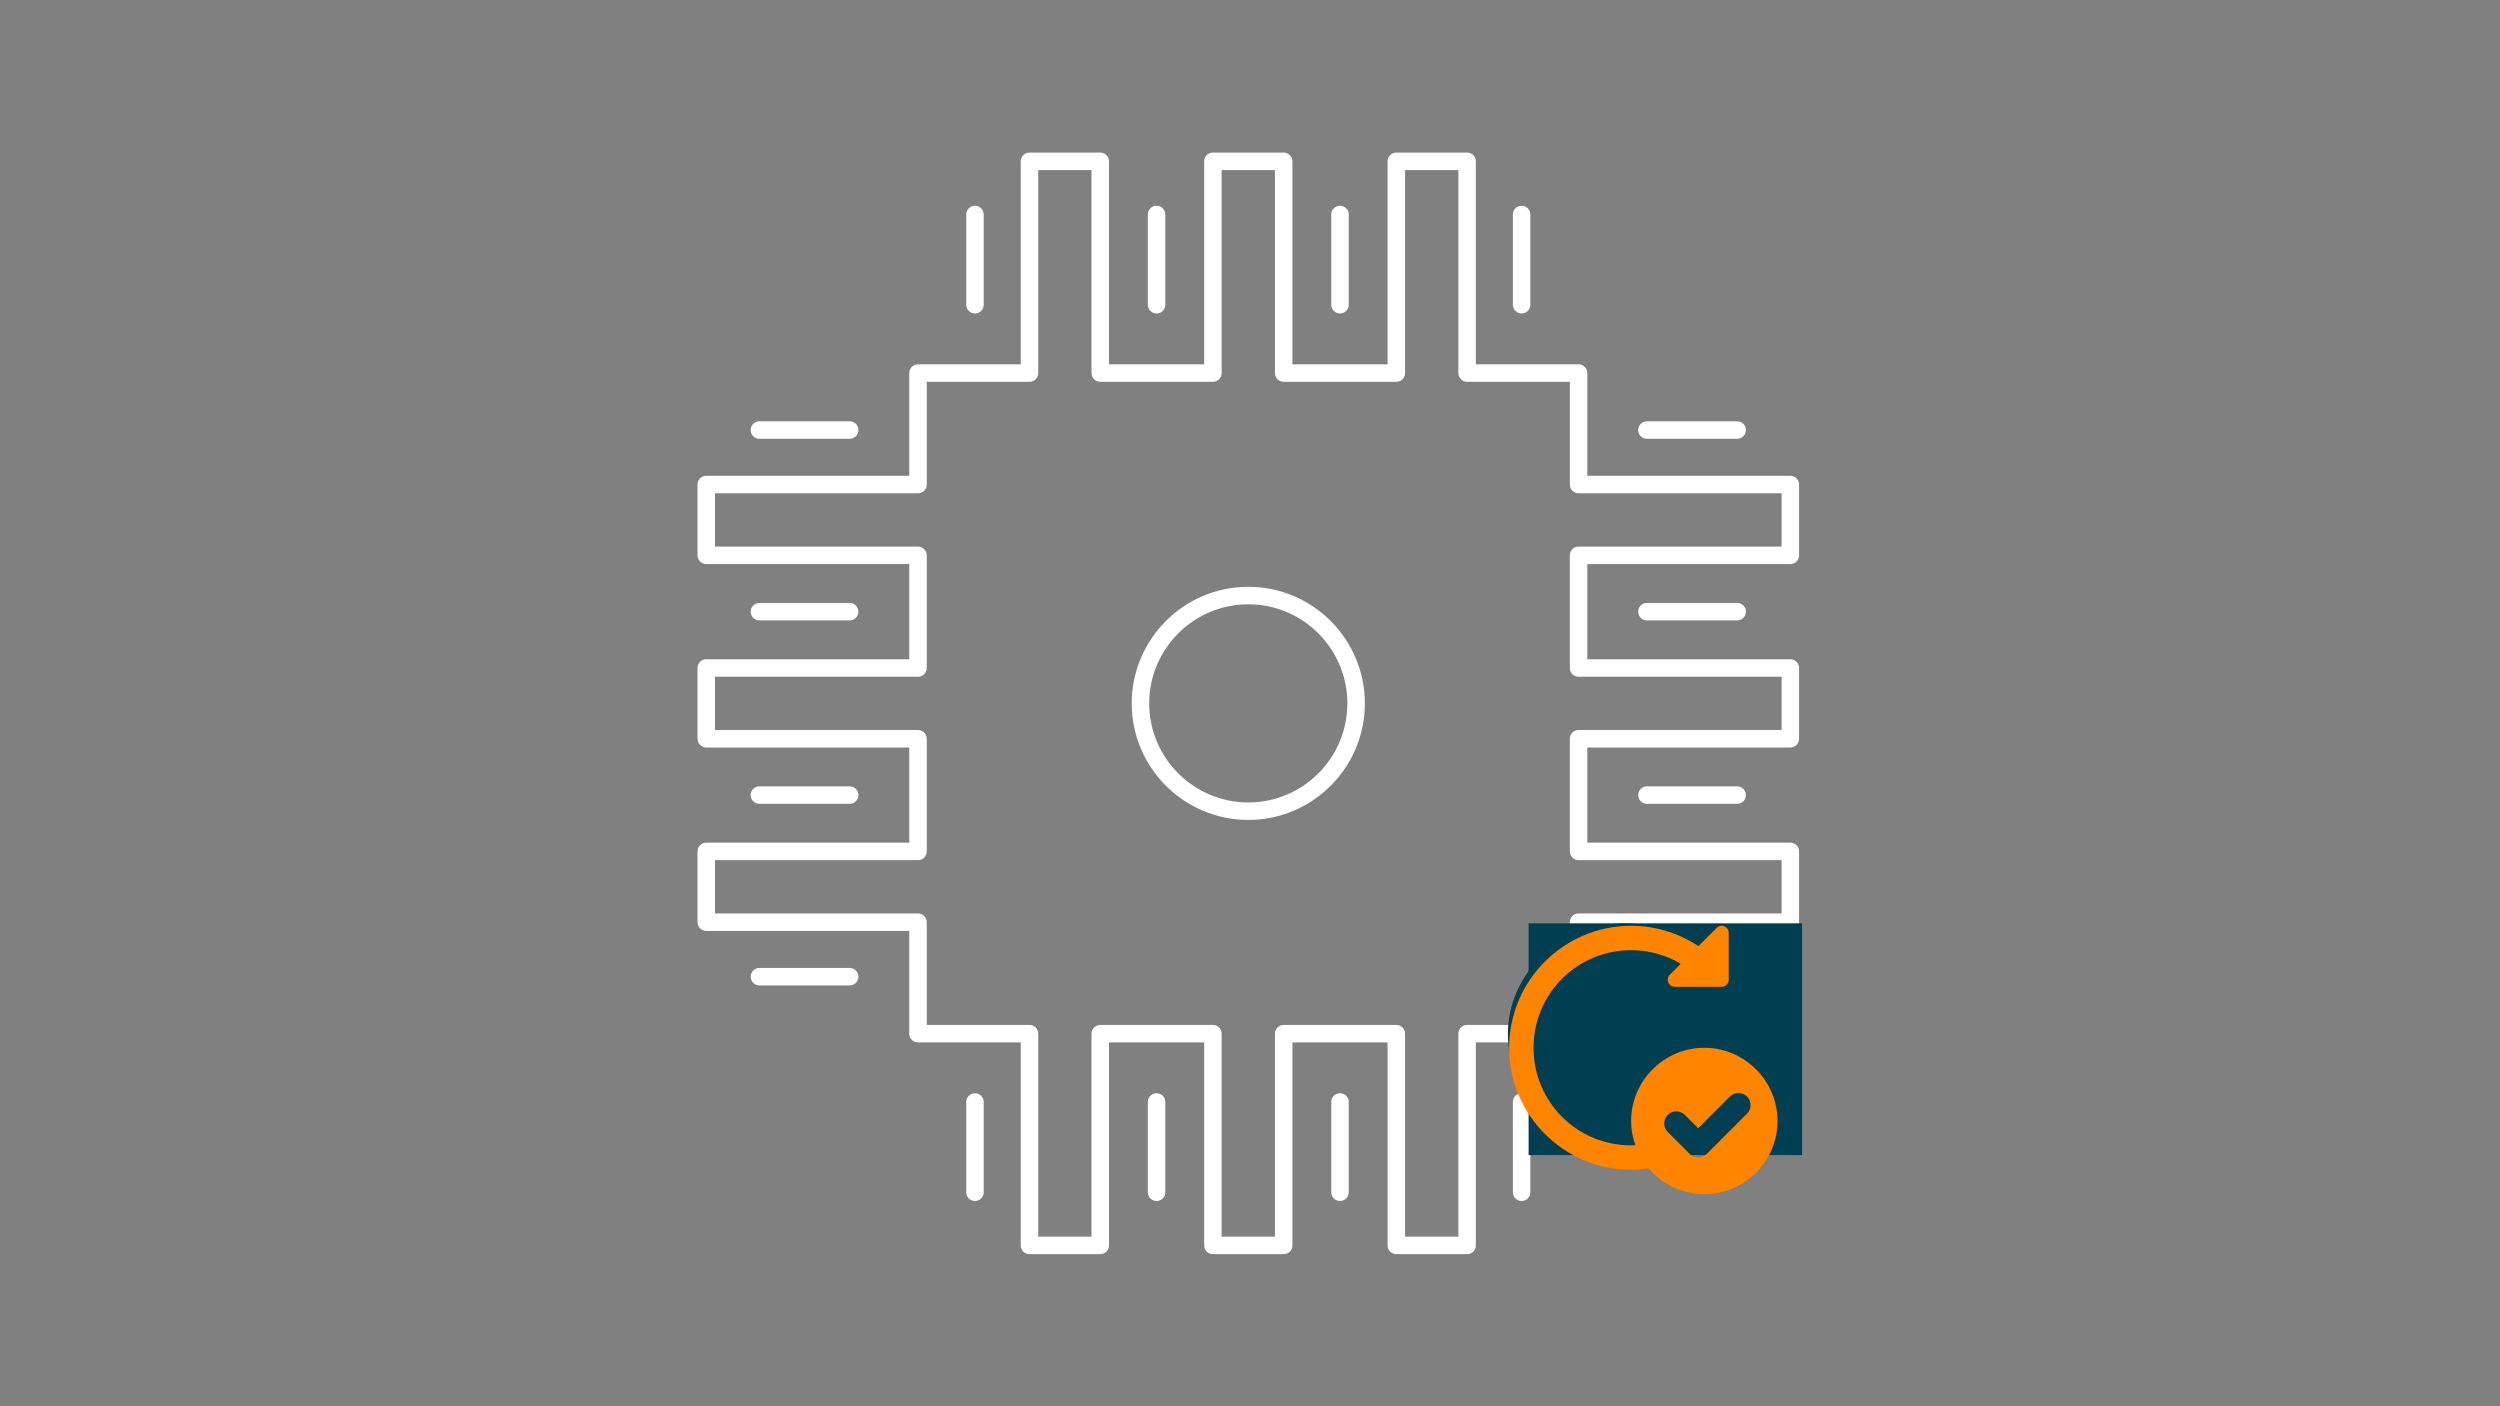 <svg xmlns="http://www.w3.org/2000/svg" xmlns:xlink="http://www.w3.org/1999/xlink" width="1920" zoomAndPan="magnify" viewBox="0 0 1440 810" height="1080" preserveAspectRatio="xMidYMid meet" version="1.0"><rect x="0" y="0" width="1440" height="810" fill="#808080" stroke="none"/><defs><clipPath id="id1"><path d="M 401.766 87.891 L 1036.266 87.891 L 1036.266 722.391 L 401.766 722.391 Z M 401.766 87.891 " clip-rule="nonzero"/></clipPath><clipPath id="id2"><path d="M 869 533 L 1024 533 L 1024 687.84 L 869 687.84 Z M 869 533 " clip-rule="nonzero"/></clipPath></defs><path fill="#ffffff" d="M 719.016 338 C 681.992 338 651.875 368.117 651.875 405.141 C 651.875 442.164 681.992 472.281 719.016 472.281 C 756.039 472.281 786.156 442.164 786.156 405.141 C 786.156 368.117 756.039 338 719.016 338 Z M 719.016 462.211 C 687.547 462.211 661.945 436.609 661.945 405.141 C 661.945 373.672 687.547 348.07 719.016 348.07 C 750.484 348.07 776.086 373.668 776.086 405.141 C 776.086 436.613 750.484 462.211 719.016 462.211 Z M 719.016 462.211 " fill-opacity="1" fill-rule="nonzero"/><path fill="#ffffff" d="M 666.191 180.57 C 668.977 180.57 671.227 178.312 671.227 175.531 L 671.227 123.551 C 671.227 120.77 668.977 118.512 666.191 118.512 C 663.406 118.512 661.156 120.77 661.156 123.551 L 661.156 175.531 C 661.156 178.312 663.406 180.57 666.191 180.57 Z M 666.191 180.57 " fill-opacity="1" fill-rule="nonzero"/><path fill="#ffffff" d="M 561.586 180.57 C 564.371 180.57 566.621 178.312 566.621 175.531 L 566.621 123.551 C 566.621 120.77 564.371 118.512 561.586 118.512 C 558.801 118.512 556.547 120.77 556.547 123.551 L 556.547 175.531 C 556.547 178.312 558.805 180.57 561.586 180.57 Z M 561.586 180.57 " fill-opacity="1" fill-rule="nonzero"/><path fill="#ffffff" d="M 771.84 180.57 C 774.625 180.57 776.875 178.312 776.875 175.531 L 776.875 123.551 C 776.875 120.77 774.625 118.512 771.84 118.512 C 769.055 118.512 766.805 120.77 766.805 123.551 L 766.805 175.531 C 766.805 178.312 769.062 180.57 771.84 180.57 Z M 771.84 180.57 " fill-opacity="1" fill-rule="nonzero"/><path fill="#ffffff" d="M 876.449 180.57 C 879.23 180.57 881.484 178.312 881.484 175.531 L 881.484 123.551 C 881.484 120.77 879.23 118.512 876.449 118.512 C 873.664 118.512 871.41 120.77 871.41 123.551 L 871.41 175.531 C 871.41 178.312 873.664 180.57 876.449 180.57 Z M 876.449 180.57 " fill-opacity="1" fill-rule="nonzero"/><path fill="#ffffff" d="M 489.402 463 C 492.188 463 494.438 460.746 494.438 457.965 C 494.438 455.188 492.188 452.93 489.402 452.93 L 437.426 452.93 C 434.641 452.93 432.387 455.188 432.387 457.965 C 432.387 460.746 434.641 463 437.426 463 Z M 489.402 463 " fill-opacity="1" fill-rule="nonzero"/><path fill="#ffffff" d="M 489.402 557.535 L 437.426 557.535 C 434.641 557.535 432.387 559.793 432.387 562.574 C 432.387 565.352 434.641 567.609 437.426 567.609 L 489.402 567.609 C 492.188 567.609 494.438 565.352 494.438 562.574 C 494.438 559.793 492.188 557.535 489.402 557.535 Z M 489.402 557.535 " fill-opacity="1" fill-rule="nonzero"/><path fill="#ffffff" d="M 489.402 357.352 C 492.188 357.352 494.438 355.098 494.438 352.316 C 494.438 349.535 492.188 347.281 489.402 347.281 L 437.426 347.281 C 434.641 347.281 432.387 349.535 432.387 352.316 C 432.387 355.098 434.641 357.352 437.426 357.352 Z M 489.402 357.352 " fill-opacity="1" fill-rule="nonzero"/><path fill="#ffffff" d="M 437.426 252.746 L 489.402 252.746 C 492.188 252.746 494.438 250.488 494.438 247.711 C 494.438 244.93 492.188 242.676 489.402 242.676 L 437.426 242.676 C 434.641 242.676 432.387 244.93 432.387 247.711 C 432.387 250.488 434.641 252.746 437.426 252.746 Z M 437.426 252.746 " fill-opacity="1" fill-rule="nonzero"/><path fill="#ffffff" d="M 771.84 629.715 C 769.055 629.715 766.805 631.969 766.805 634.75 L 766.805 686.734 C 766.805 689.512 769.055 691.77 771.84 691.77 C 774.625 691.77 776.875 689.512 776.875 686.734 L 776.875 634.75 C 776.875 631.969 774.625 629.715 771.84 629.715 Z M 771.84 629.715 " fill-opacity="1" fill-rule="nonzero"/><path fill="#ffffff" d="M 876.449 629.715 C 873.664 629.715 871.41 631.969 871.41 634.75 L 871.41 686.734 C 871.41 689.512 873.664 691.77 876.449 691.77 C 879.23 691.77 881.484 689.512 881.484 686.734 L 881.484 634.75 C 881.484 631.969 879.227 629.715 876.449 629.715 Z M 876.449 629.715 " fill-opacity="1" fill-rule="nonzero"/><path fill="#ffffff" d="M 666.191 629.715 C 663.406 629.715 661.156 631.969 661.156 634.75 L 661.156 686.734 C 661.156 689.512 663.406 691.77 666.191 691.77 C 668.977 691.77 671.227 689.512 671.227 686.734 L 671.227 634.75 C 671.227 631.969 668.977 629.715 666.191 629.715 Z M 666.191 629.715 " fill-opacity="1" fill-rule="nonzero"/><path fill="#ffffff" d="M 561.586 629.715 C 558.801 629.715 556.547 631.969 556.547 634.75 L 556.547 686.734 C 556.547 689.512 558.801 691.77 561.586 691.77 C 564.371 691.77 566.621 689.512 566.621 686.734 L 566.621 634.75 C 566.621 631.969 564.371 629.715 561.586 629.715 Z M 561.586 629.715 " fill-opacity="1" fill-rule="nonzero"/><path fill="#ffffff" d="M 948.629 347.281 C 945.844 347.281 943.594 349.535 943.594 352.316 C 943.594 355.098 945.844 357.352 948.629 357.352 L 1000.609 357.352 C 1003.395 357.352 1005.645 355.098 1005.645 352.316 C 1005.645 349.535 1003.395 347.281 1000.609 347.281 Z M 948.629 347.281 " fill-opacity="1" fill-rule="nonzero"/><path fill="#ffffff" d="M 948.629 252.746 L 1000.609 252.746 C 1003.395 252.746 1005.645 250.488 1005.645 247.711 C 1005.645 244.93 1003.395 242.676 1000.609 242.676 L 948.629 242.676 C 945.844 242.676 943.594 244.93 943.594 247.711 C 943.594 250.488 945.844 252.746 948.629 252.746 Z M 948.629 252.746 " fill-opacity="1" fill-rule="nonzero"/><g clip-path="url(#id1)"><path fill="#ffffff" d="M 1036.266 319.871 L 1036.266 279.102 C 1036.266 276.324 1034.016 274.066 1031.23 274.066 L 914.297 274.066 L 914.297 214.891 C 914.297 212.113 912.047 209.855 909.262 209.855 L 850.086 209.855 L 850.086 92.926 C 850.086 90.148 847.836 87.891 845.051 87.891 L 804.281 87.891 C 801.496 87.891 799.246 90.148 799.246 92.926 L 799.246 209.855 L 744.438 209.855 L 744.438 92.926 C 744.438 90.148 742.184 87.891 739.402 87.891 L 698.633 87.891 C 695.848 87.891 693.598 90.148 693.598 92.926 L 693.598 209.855 L 638.781 209.855 L 638.781 92.926 C 638.781 90.148 636.531 87.891 633.746 87.891 L 592.977 87.891 C 590.191 87.891 587.941 90.148 587.941 92.926 L 587.941 209.855 L 528.773 209.855 C 525.988 209.855 523.734 212.113 523.734 214.891 L 523.734 274.066 L 406.801 274.066 C 404.016 274.066 401.766 276.324 401.766 279.102 L 401.766 319.871 C 401.766 322.652 404.016 324.906 406.801 324.906 L 523.734 324.906 L 523.734 379.723 L 406.801 379.723 C 404.016 379.723 401.766 381.977 401.766 384.758 L 401.766 425.527 C 401.766 428.305 404.016 430.562 406.801 430.562 L 523.734 430.562 L 523.734 485.375 L 406.801 485.375 C 404.016 485.375 401.766 487.633 401.766 490.41 L 401.766 531.176 C 401.766 533.953 404.016 536.211 406.801 536.211 L 523.734 536.211 L 523.734 595.391 C 523.734 598.172 525.988 600.426 528.773 600.426 L 587.945 600.426 L 587.945 717.355 C 587.945 720.137 590.199 722.391 592.98 722.391 L 633.75 722.391 C 636.535 722.391 638.785 720.137 638.785 717.355 L 638.785 600.426 L 693.602 600.426 L 693.602 717.355 C 693.602 720.137 695.852 722.391 698.637 722.391 L 739.406 722.391 C 742.191 722.391 744.441 720.137 744.441 717.355 L 744.441 600.426 L 799.254 600.426 L 799.254 717.355 C 799.254 720.137 801.508 722.391 804.289 722.391 L 845.059 722.391 C 847.844 722.391 850.094 720.137 850.094 717.355 L 850.094 600.426 L 909.27 600.426 C 912.055 600.426 914.305 598.172 914.305 595.391 L 914.305 536.211 L 1031.23 536.211 C 1034.016 536.211 1036.266 533.953 1036.266 531.176 L 1036.266 490.41 C 1036.266 487.633 1034.016 485.375 1031.23 485.375 L 914.297 485.375 L 914.297 430.562 L 1031.23 430.562 C 1034.016 430.562 1036.266 428.305 1036.266 425.527 L 1036.266 384.758 C 1036.266 381.977 1034.016 379.723 1031.23 379.723 L 914.297 379.723 L 914.297 324.906 L 1031.23 324.906 C 1034.016 324.906 1036.266 322.656 1036.266 319.871 Z M 1026.195 314.836 L 909.262 314.836 C 906.477 314.836 904.223 317.09 904.223 319.871 L 904.223 384.758 C 904.223 387.535 906.477 389.793 909.262 389.793 L 1026.195 389.793 L 1026.195 420.488 L 909.262 420.488 C 906.477 420.488 904.223 422.746 904.223 425.527 L 904.223 490.41 C 904.223 493.191 906.477 495.445 909.262 495.445 L 1026.195 495.445 L 1026.195 526.141 L 909.262 526.141 C 906.477 526.141 904.223 528.395 904.223 531.176 L 904.223 590.355 L 845.051 590.355 C 842.266 590.355 840.016 592.609 840.016 595.391 L 840.016 712.32 L 809.316 712.32 L 809.316 595.391 C 809.316 592.609 807.066 590.355 804.281 590.355 L 739.402 590.355 C 736.617 590.355 734.363 592.609 734.363 595.391 L 734.363 712.32 L 703.668 712.32 L 703.668 595.391 C 703.668 592.609 701.418 590.355 698.633 590.355 L 633.746 590.355 C 630.961 590.355 628.711 592.609 628.711 595.391 L 628.711 712.32 L 598.012 712.32 L 598.012 595.391 C 598.012 592.609 595.762 590.355 592.977 590.355 L 533.809 590.355 L 533.809 531.176 C 533.809 528.395 531.555 526.141 528.773 526.141 L 411.836 526.141 L 411.836 495.445 L 528.773 495.445 C 531.555 495.445 533.809 493.191 533.809 490.41 L 533.809 425.527 C 533.809 422.746 531.555 420.488 528.773 420.488 L 411.836 420.488 L 411.836 389.793 L 528.773 389.793 C 531.555 389.793 533.809 387.535 533.809 384.758 L 533.809 319.871 C 533.809 317.09 531.555 314.836 528.773 314.836 L 411.836 314.836 L 411.836 284.137 L 528.773 284.137 C 531.555 284.137 533.809 281.883 533.809 279.102 L 533.809 219.926 L 592.98 219.926 C 595.766 219.926 598.02 217.672 598.02 214.891 L 598.02 97.961 L 628.715 97.961 L 628.715 214.891 C 628.715 217.672 630.965 219.926 633.75 219.926 L 698.637 219.926 C 701.422 219.926 703.672 217.672 703.672 214.891 L 703.672 97.961 L 734.371 97.961 L 734.371 214.891 C 734.371 217.672 736.621 219.926 739.406 219.926 L 804.289 219.926 C 807.074 219.926 809.328 217.672 809.328 214.891 L 809.328 97.961 L 840.023 97.961 L 840.023 214.891 C 840.023 217.672 842.273 219.926 845.059 219.926 L 904.234 219.926 L 904.234 279.102 C 904.234 281.883 906.484 284.137 909.27 284.137 L 1026.195 284.137 Z M 1026.195 314.836 " fill-opacity="1" fill-rule="nonzero"/></g><path fill="#ffffff" d="M 948.629 452.93 C 945.844 452.93 943.594 455.188 943.594 457.965 C 943.594 460.746 945.844 463 948.629 463 L 1000.609 463 C 1003.395 463 1005.645 460.746 1005.645 457.965 C 1005.645 455.188 1003.395 452.93 1000.609 452.93 Z M 948.629 452.93 " fill-opacity="1" fill-rule="nonzero"/><path fill="#ffffff" d="M 1000.609 557.535 L 948.629 557.535 C 945.844 557.535 943.594 559.793 943.594 562.574 C 943.594 565.352 945.844 567.609 948.629 567.609 L 1000.609 567.609 C 1003.395 567.609 1005.645 565.352 1005.645 562.574 C 1005.645 559.793 1003.395 557.535 1000.609 557.535 Z M 1000.609 557.535 " fill-opacity="1" fill-rule="nonzero"/><path fill="#003e52" d="M 936.051 531.84 C 898.77 531.84 868.551 560.383 868.551 595.59 C 868.551 630.801 898.77 659.34 936.051 659.34 C 973.328 659.34 1003.551 630.801 1003.551 595.59 C 1003.551 560.383 973.328 531.84 936.051 531.84 " fill-opacity="1" fill-rule="nonzero"/><path fill="#003e52" d="M 880.477 531.844 L 1037.977 531.844 L 1037.977 665.34 L 880.477 665.34 L 880.477 531.844 " fill-opacity="1" fill-rule="nonzero"/><g clip-path="url(#id2)"><path fill="#ff8400" d="M 939.523 533.246 C 900.797 533.246 869.254 564.789 869.254 603.516 C 869.254 642.246 900.797 673.789 939.523 673.789 C 942.969 673.789 946.332 673.461 949.652 672.977 C 957.402 682.051 968.891 687.84 981.688 687.84 C 1004.875 687.84 1023.848 668.867 1023.848 645.68 C 1023.848 622.492 1004.875 603.516 981.688 603.516 C 958.496 603.516 939.523 622.492 939.523 645.68 C 939.523 650.559 940.41 655.23 941.953 659.598 C 941.141 659.629 940.348 659.734 939.523 659.734 C 908.391 659.734 883.309 634.652 883.309 603.516 C 883.309 572.383 908.391 547.301 939.523 547.301 C 950 547.301 959.75 550.184 968.125 555.152 L 961.797 561.48 C 959.246 564.023 961.047 568.383 964.652 568.383 L 991.703 568.383 C 993.934 568.383 995.738 566.574 995.738 564.348 L 995.738 537.297 C 995.738 533.691 991.379 531.891 988.836 534.441 L 978.297 544.98 C 967.168 537.602 953.84 533.246 939.523 533.246 Z M 1001.367 629.582 C 1003.145 629.582 1004.922 630.266 1006.281 631.625 C 1009 634.344 1009 638.746 1006.281 641.465 L 983.086 664.648 C 980.367 667.367 975.977 667.367 973.258 664.648 L 960.605 652.008 C 957.887 649.285 957.887 644.887 960.605 642.164 C 963.324 639.445 967.727 639.445 970.445 642.164 L 978.172 649.895 L 996.441 631.625 C 997.801 630.266 999.586 629.582 1001.367 629.582 Z M 1001.367 629.582 " fill-opacity="1" fill-rule="nonzero"/></g></svg>
